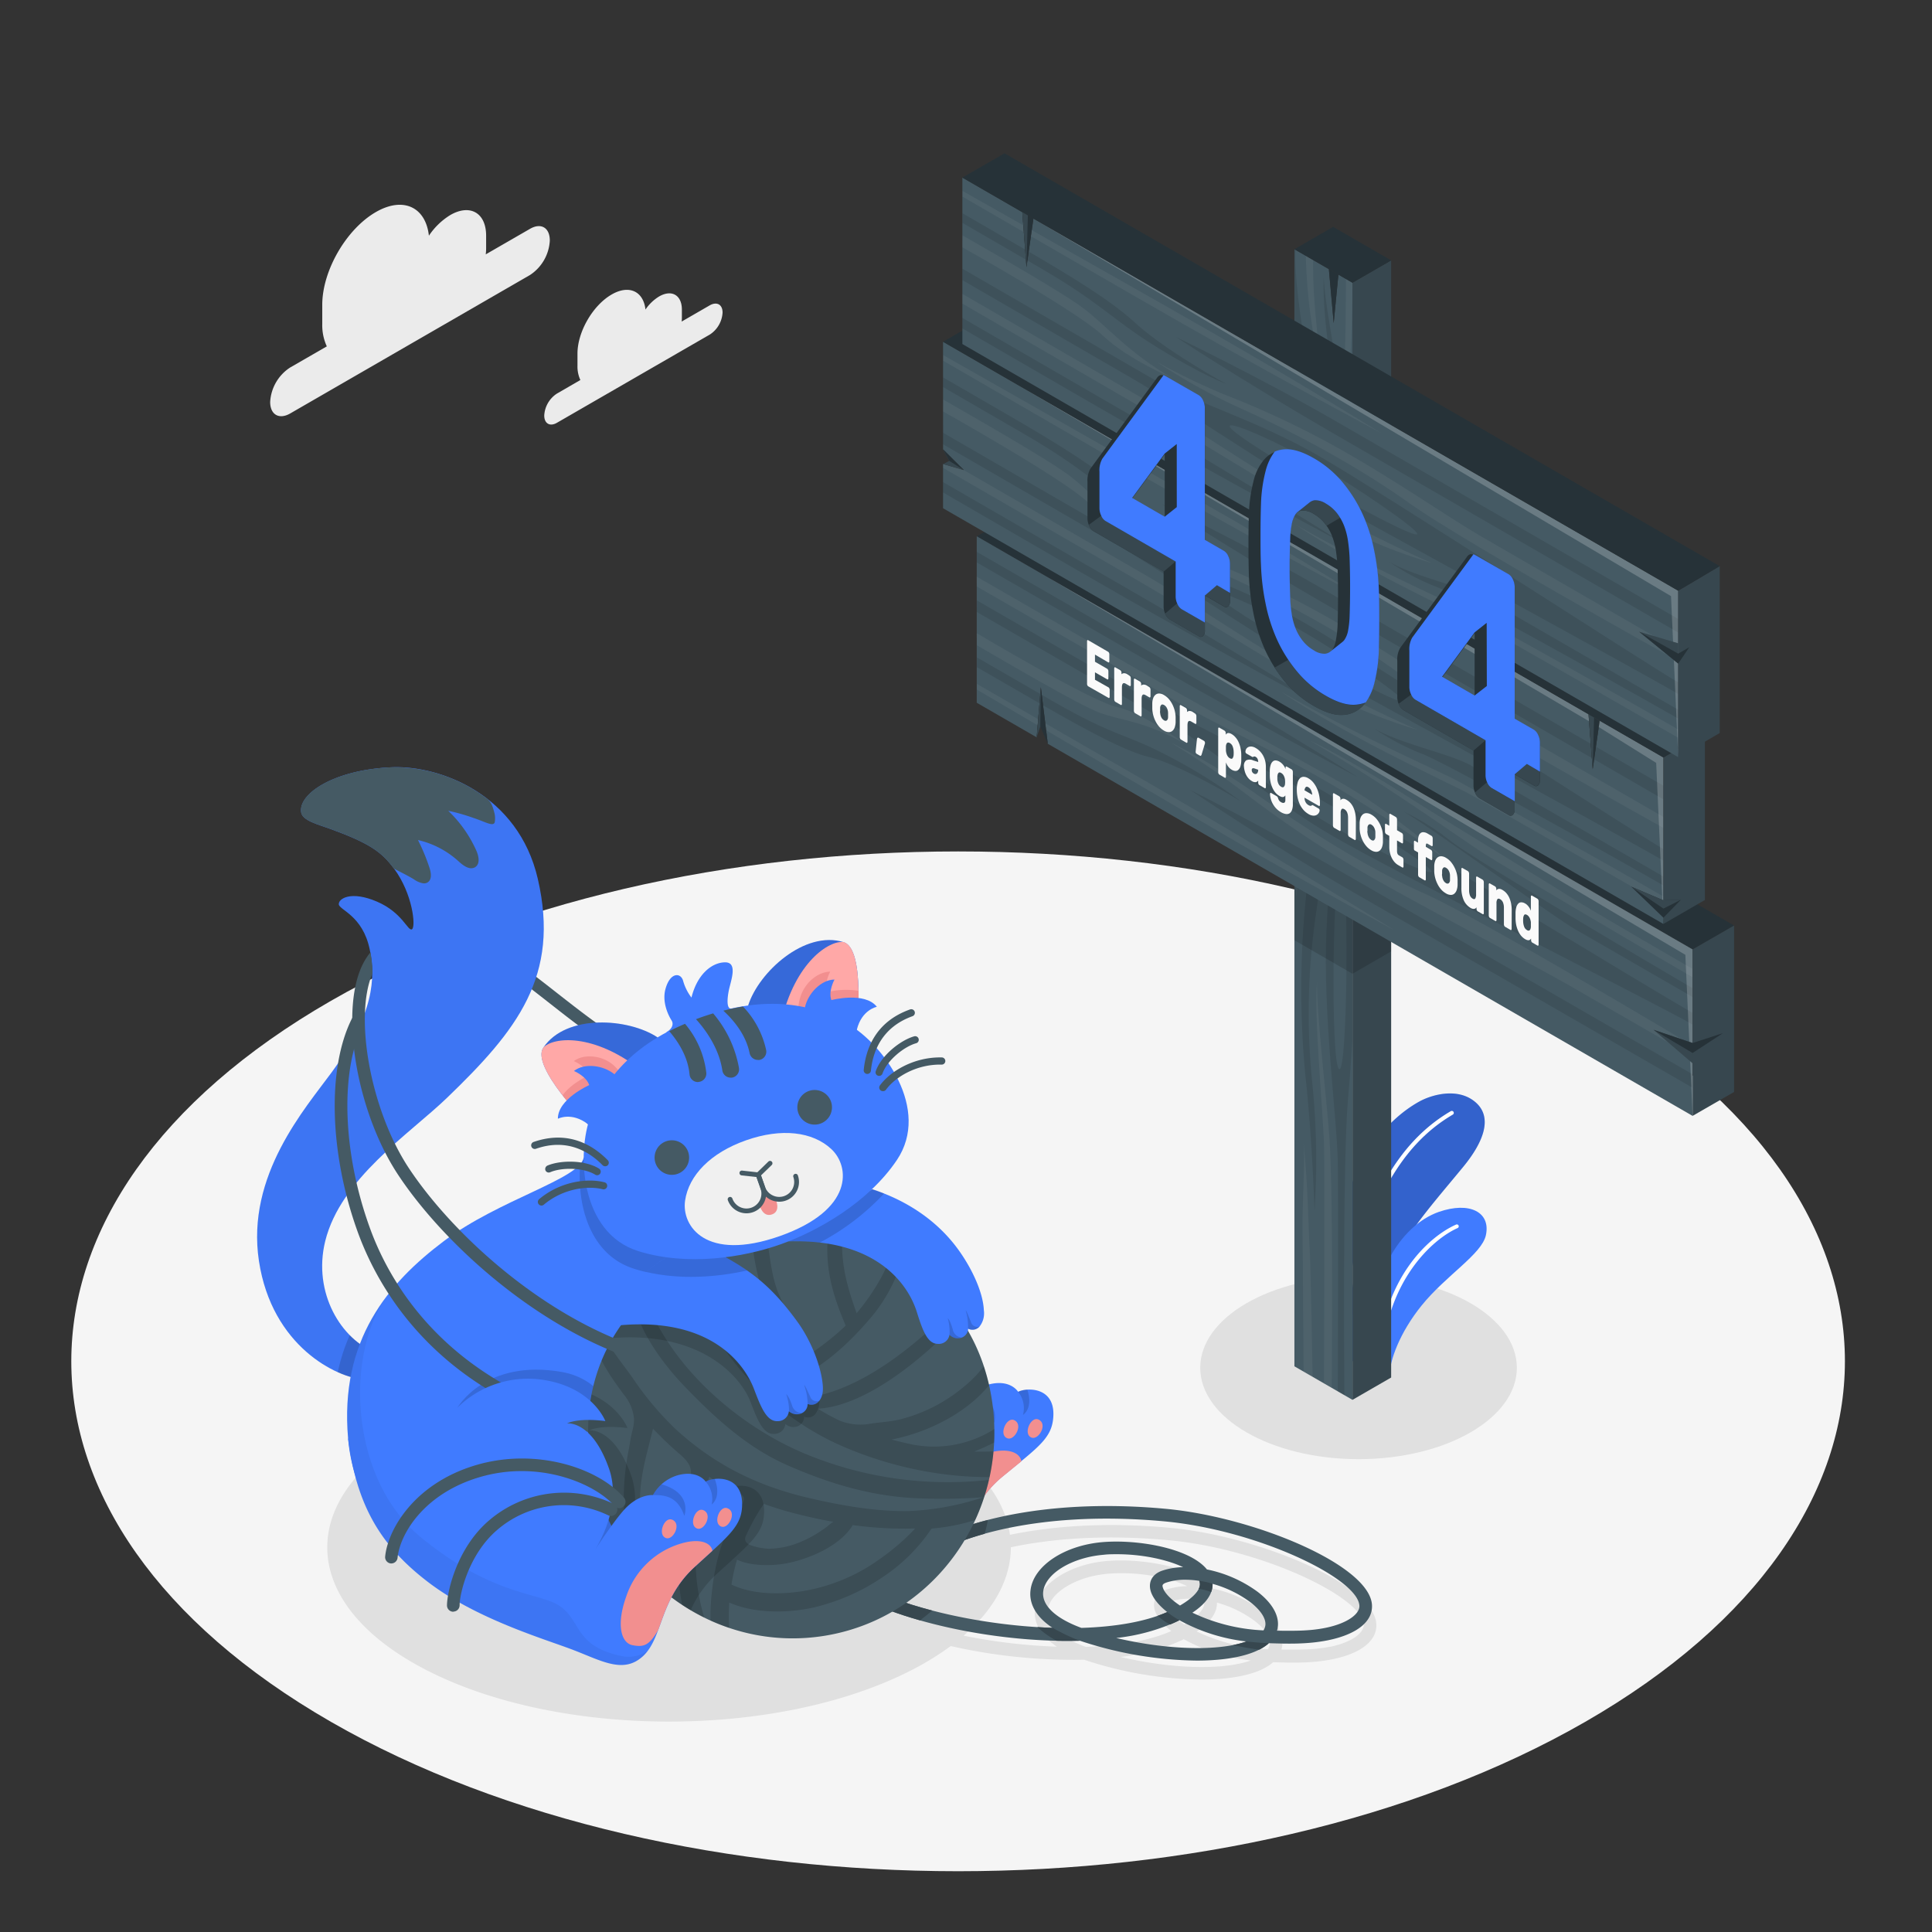 <svg xmlns="http://www.w3.org/2000/svg" xmlns:xlink="http://www.w3.org/1999/xlink" viewBox="0 0 500 500"><rect x="0" y="0" width="500" height="500" fill="#333333" stroke="none"/><defs><clipPath id="freepik--clip-path--inject-53"><path d="M256.53,361.25c5.06,29.3-14,57.06-42.59,62s-55.87-14.8-60.94-44.1c-4.26-24.66,9.1-45.21,30.49-54a61.87,61.87,0,0,1,19.73-4.49C229.07,319.07,251.87,334.32,256.53,361.25Z" style="fill:none"></path></clipPath></defs><g id="freepik--Floor--inject-53"><path id="freepik--floor--inject-53" d="M410.25,259c-89.63-51.53-234.95-51.53-324.58,0s-89.62,135.09,0,186.62,234.94,51.54,324.57,0S499.87,310.5,410.25,259Z" style="fill:#f5f5f5"></path></g><g id="freepik--Shadows--inject-53"><ellipse id="freepik--Shadow--inject-53" cx="351.59" cy="353.98" rx="40.97" ry="23.65" style="fill:#e0e0e0"></ellipse><path id="freepik--shadow--inject-53" d="M302.71,395.39c-16.36-1.51-30.28-.47-41.34,1.82-1.46-10.44-10-20.66-25.68-28.64-34.54-17.61-90.55-17.61-125.09,0s-34.54,46.16,0,63.77,90.55,17.6,125.09,0A74.66,74.66,0,0,0,246.05,426a143.47,143.47,0,0,0,34.5,3.53l1.19.39a98.94,98.94,0,0,0,29.07,4.75c7.63,0,14-1.21,17.6-3.66a10.91,10.91,0,0,0,1.08-.83c4.72.14,9.85.33,15.25-.75,7.83-1.58,11.67-5,11.45-9.12C355.64,410,325.6,397.49,302.71,395.39ZM281,426.21c-6.72-2.47-10.3-5.84-9.9-9.38.53-4.66,7.41-8.86,15.67-9.55,1.14-.09,2.31-.14,3.47-.14,6.37,0,12.9,1.36,17,3.35a18.05,18.05,0,0,0-5.42.91c-2.47.85-3.61,2.83-3,5.17.48,1.76,2,3.69,4.32,5.54C297.41,424.66,289.59,425.94,281,426.21Zm26.88-12.47a22.35,22.35,0,0,1,3.61.3,1.43,1.43,0,0,1,.09.27c.49,1.74-1.34,3.92-5.08,6.11-2.57-1.72-4.11-3.45-4.45-4.71-.11-.39-.23-.84.88-1.22A15.24,15.24,0,0,1,307.86,413.74ZM290,428.81a50.6,50.6,0,0,0,15.84-4.33l.51-.26a46.88,46.88,0,0,0,17.36,5.5C316.47,432.3,303.14,431.92,290,428.81Zm38.11-2a47.33,47.33,0,0,1-18.4-4.59c3.56-2.39,5.31-4.89,5.23-7.46a29.4,29.4,0,0,1,9.7,4.68c2.65,2,4.09,4.18,4,5.91A3,3,0,0,1,328.09,426.85Zm16-.63c-4.44.9-8.62.71-12.48.73a6.47,6.47,0,0,0,.24-1.33c.2-2.88-1.66-6-5.24-8.73a33.53,33.53,0,0,0-13.14-5.81c-4.39-5.46-17.77-7.82-27-7.06-9.92.84-17.94,6.18-18.65,12.44-.27,2.37.36,6.22,5.69,9.74a147.72,147.72,0,0,1-24.14-2.85c8.14-7,12.21-15,12.22-22.88,10.79-2.28,24.52-3.33,40.81-1.83,23.95,2.2,50.14,14.7,50.52,21.84C353,422.61,349.83,425.07,344.09,426.22Z" style="fill:#e0e0e0"></path></g><g id="freepik--Clouds--inject-53"><g id="freepik--clouds--inject-53"><path d="M137.17,59.22l-11.46,6.61a13,13,0,0,0,.1-1.51V61c0-5.91-4.15-8.3-9.27-5.35A17.92,17.92,0,0,0,111,61c-.83-7.43-6.66-10.2-13.74-6.11-7.65,4.42-13.86,15.16-13.86,24v5a13.07,13.07,0,0,0,1.18,5.75l-9.52,5.49a11.37,11.37,0,0,0-5.14,8.9c0,3.28,2.3,4.61,5.14,3l62.09-35.85a11.38,11.38,0,0,0,5.14-8.9C142.31,58.91,140,57.58,137.17,59.22Z" style="fill:#ebebeb"></path><path d="M183.72,79l-7.31,4.22a8,8,0,0,0,.06-1V80.13c0-3.76-2.64-5.29-5.9-3.4a11.39,11.39,0,0,0-3.52,3.38c-.54-4.74-4.25-6.5-8.76-3.89-4.88,2.81-8.84,9.66-8.84,15.3v3.17a8.27,8.27,0,0,0,.75,3.66l-6.07,3.51a7.23,7.23,0,0,0-3.28,5.67c0,2.09,1.47,2.94,3.28,1.89l39.59-22.85A7.25,7.25,0,0,0,187,80.89C187,78.8,185.53,78,183.72,79Z" style="fill:#ebebeb"></path></g></g><g id="freepik--Plant--inject-53"><g id="freepik--Plants--inject-53"><path d="M345.19,350.33a126.12,126.12,0,0,1,2.06-35c2.66-13.82,10.59-25,20.08-30.26,3.29-1.81,10.17-3.75,14.67.31,4.29,3.87,2,10.1-3.25,16.51-10.34,12.62-20.53,23.18-23.32,39.74l-1.16,12.28Z" style="fill:#407BFF"></path><path d="M345.19,350.33a126.12,126.12,0,0,1,2.06-35c2.66-13.82,10.59-25,20.08-30.26,3.29-1.81,10.17-3.75,14.67.31,4.29,3.87,2,10.1-3.25,16.51-10.34,12.62-20.53,23.18-23.32,39.74l-1.16,12.28Z" style="opacity:0.2"></path><path d="M348.39,348.78a.52.52,0,0,1-.52-.52c0-16,3.39-29.85,10.37-42.35,4.6-8.26,10.24-14.26,17.22-18.34a.52.52,0,0,1,.71.19.51.51,0,0,1-.19.7c-6.82,4-12.33,9.85-16.85,18-6.88,12.35-10.23,26-10.23,41.85A.51.51,0,0,1,348.39,348.78Z" style="fill:#fff"></path><path d="M359.61,356.09c0-3.93,2.62-11.21,8.32-18.25,6.3-7.8,15.57-13.26,16.62-18.19,1.27-5.92-4.17-8.8-12.22-6-9.67,3.42-19.21,16.73-18.06,40.23Z" style="fill:#407BFF"></path><path d="M357.29,352.59a.47.47,0,0,0,.31-.43c1.19-20.82,13.23-31.51,19.63-34.34a.5.5,0,0,0,.25-.65.49.49,0,0,0-.65-.25c-7.08,3.13-19,13.93-20.21,35.19a.51.51,0,0,0,.47.52A.45.45,0,0,0,357.29,352.59Z" style="fill:#fff"></path></g></g><g id="freepik--Character--inject-53"><g id="freepik--Cat--inject-53"><g id="freepik--Yarn--inject-53"><path d="M309.71,429.76A98.94,98.94,0,0,1,280.64,425l-1.19-.39c-16.45.47-35.38-2.67-49.2-7.82l1.14-3.06c11.37,4.23,26.75,7.09,41,7.55-5.34-3.52-6-7.37-5.69-9.73.71-6.27,8.72-11.61,18.65-12.45,9.22-.76,22.6,1.6,27,7.07a33.38,33.38,0,0,1,13.14,5.8c3.58,2.75,5.44,5.85,5.24,8.73a6.47,6.47,0,0,1-.24,1.33c3.86,0,8,.17,12.48-.73,5.74-1.15,8.95-3.61,8.84-5.74-.38-7.14-26.57-19.64-50.52-21.84-31.9-2.94-54,3.89-63.31,10.63l-1.92-2.64c9.72-7.07,32.73-14.26,65.53-11.24,22.88,2.1,52.93,14.56,53.48,24.92.22,4.09-3.63,7.54-11.45,9.12-5.41,1.08-10.54.89-15.26.75a9.69,9.69,0,0,1-1.07.83C323.7,428.55,317.33,429.76,309.71,429.76Zm-20.83-5.85c13.16,3.11,26.49,3.48,33.71.9a46.82,46.82,0,0,1-17.36-5.5l-.51.26A50.87,50.87,0,0,1,288.88,423.91Zm19.71-6.55a47.42,47.42,0,0,0,18.4,4.58,3.15,3.15,0,0,0,.5-1.46c.12-1.72-1.33-3.88-4-5.91a29.6,29.6,0,0,0-9.7-4.68C313.9,412.46,312.15,415,308.59,417.36Zm-19.47-15.13c-1.17,0-2.33,0-3.47.14-8.26.69-15.15,4.89-15.67,9.55-.4,3.54,3.18,6.91,9.89,9.38,8.61-.27,16.43-1.55,22.21-4.1-2.34-1.85-3.83-3.78-4.31-5.54-.63-2.34.51-4.32,3-5.17a18,18,0,0,1,5.42-.91C302,403.59,295.49,402.23,289.12,402.23Zm17.64,6.6a15.16,15.16,0,0,0-4.95.75c-1.11.38-1,.83-.88,1.22.34,1.26,1.87,3,4.45,4.71,3.74-2.19,5.57-4.37,5.08-6.11a1.43,1.43,0,0,0-.09-.27A23.65,23.65,0,0,0,306.76,408.83Z" style="fill:#455a64"></path><path d="M319.12,425.73a68.34,68.34,0,0,0,6.78,1.2,12.76,12.76,0,0,0,1.41-.83,9.69,9.69,0,0,0,1.07-.83s-3.2-.16-5.79-.46A24.55,24.55,0,0,1,319.12,425.73Z" style="fill:#37474f"></path><path d="M302.82,420.43c.65-.27,1.29-.56,1.9-.86l.51-.26a20.91,20.91,0,0,1-3.15-2.11c-.77.34-1.59.65-2.43.95A13.06,13.06,0,0,0,302.82,420.43Z" style="fill:#37474f"></path><path d="M310.46,409.4a2.49,2.49,0,0,1-.24,1.8,13.53,13.53,0,0,1,3.22.82,5.45,5.45,0,0,0,.38-2.13,16.47,16.47,0,0,0-3.45-.76A1.43,1.43,0,0,1,310.46,409.4Z" style="fill:#37474f"></path><path d="M268.46,421.09a24.29,24.29,0,0,0,5,3.54q3,.06,6,0a49.41,49.41,0,0,1-7-3.33C271.11,421.24,269.79,421.18,268.46,421.09Z" style="fill:#37474f"></path><path d="M236.08,401.72l1.92,2.64c3.66-2.66,9.33-5.33,16.81-7.41a25.44,25.44,0,0,0,.84-3.57C246.87,395.64,240.25,398.69,236.08,401.72Z" style="fill:#37474f"></path><path d="M241.25,416.81c-3.5-.92-6.83-1.94-9.86-3.07l-1.14,3.06c2.46.92,5.09,1.76,7.83,2.54C239.17,418.55,240.23,417.7,241.25,416.81Z" style="fill:#37474f"></path></g><g id="freepik--cat--inject-53"><path d="M178,278.37h-.07c-12.42-.47-24.18-9.7-35.55-18.62-9.72-7.63-18.91-14.84-26.76-14.84a1.63,1.63,0,0,1,0-3.26c9,0,18.6,7.54,28.78,15.53,11,8.6,22.29,17.49,33.66,17.92a1.64,1.64,0,0,1-.06,3.27Z" style="fill:#455a64"></path><g id="freepik--Tail--inject-53"><path d="M97.27,350.05c-8.84-3.28-16.4-15.37-13.11-28.83,4-16.22,21.77-27.71,31.54-37.12,18.16-17.49,29.28-31.47,23.49-56.63-5.07-22-25.46-29.36-37.58-28.91-15,.57-24.48,6.83-23.65,11.7.37,2.16,4.46,3.12,7.69,4.31,10,3.66,13.12,5.9,16.32,10.21,4.87,6.56,5.69,15.13,4.64,15.72s-2.44-4.34-9.09-7.18-9.9-.79-9.84.69,6.18,2.88,8,11.68c1.54,7.32,1.17,16.75-9.84,31.82-6.78,9.28-22.19,26.65-18.83,48.82S87.25,356.6,94.2,357Z" style="fill:#407BFF"></path><path d="M97.27,350.05c-8.84-3.28-16.4-15.37-13.11-28.83,4-16.22,21.77-27.71,31.54-37.12,18.16-17.49,29.28-31.47,23.49-56.63-5.07-22-25.46-29.36-37.58-28.91-15,.57-24.48,6.83-23.65,11.7.37,2.16,4.46,3.12,7.69,4.31,10,3.66,13.12,5.9,16.32,10.21,4.87,6.56,5.69,15.13,4.64,15.72s-2.44-4.34-9.09-7.18-9.9-.79-9.84.69,6.18,2.88,8,11.68c1.54,7.32,1.17,16.75-9.84,31.82-6.78,9.28-22.19,26.65-18.83,48.82S87.25,356.6,94.2,357Z" style="opacity:0.05"></path><path d="M94.2,357l3.07-6.94a18.79,18.79,0,0,1-6.76-4.51,47.87,47.87,0,0,0-3.09,9.57A20.16,20.16,0,0,0,94.2,357Z" style="opacity:0.15"></path><path d="M123,224.4c1.35-.89.87-3,.2-4.42A32.51,32.51,0,0,0,116,209.83a49.49,49.49,0,0,1,6.5,1.84c3.08,1,5.07,2.31,5.53,1.17a5.79,5.79,0,0,0-.12-2.61c-.54-2.12-1.06-2.89-1.79-3.46a39.49,39.49,0,0,0-24.55-8.21c-15,.57-24.48,6.83-23.65,11.7.37,2.16,4.46,3.12,7.69,4.31,10,3.66,13.12,5.9,16.32,10.21,0,.06,3.62,1.79,5.25,2.83a5.66,5.66,0,0,0,2.39,1,1.75,1.75,0,0,0,1.13-.27c1.12-.74.88-2.42.47-3.69a51,51,0,0,0-3-7.25,23.3,23.3,0,0,1,10.44,5.45C119.86,224,121.57,225.3,123,224.4Z" style="fill:#455a64"></path></g><g id="freepik--Paw--inject-53"><path d="M171.67,344.22c1.27,17.38,7,28.2,18.82,38.24s28.69,16,36.14,19.28,13,7.2,18.36,2.64,4.92-14.43,14.47-22.27,12.9-10,13.15-15.72c.32-7.51-6.91-7.32-9.12-6.19,0,0-1.87-3.2-7.2-2a10.8,10.8,0,0,0-6.61,4.78s-3.32-.2-6.83,3.08c-3.11,2.9-9.16,10.69-9.16,10.69s6.46-10.15,3.64-21c-2.55-9.82-8.83-12.5-8.83-12.5s2.7-1.38,9.92-.09c0,0-3-8.38-16.18-11.63s-21.89,6.18-21.89,6.18Z" style="fill:#407BFF"></path><path d="M252,360.29h0a11,11,0,0,0-2.36,2.67c2,0,6.19.21,7.66,5.31C257.34,368.27,259,362.52,252,360.29Z" style="opacity:0.15"></path><path d="M264.74,366.18s2.71-1.53,1.14-6.55a6.59,6.59,0,0,0-2.39.57A6.72,6.72,0,0,1,264.74,366.18Z" style="opacity:0.15"></path><path d="M256.26,375.87a21.26,21.26,0,0,0-14.88,13c-3,7.13-1.93,11.9,1,12.63s4.3.32,6.83-3.53c2.1-4.79,4.08-10.73,10.29-15.83l4.84-3.95C264,376.09,261.26,374.64,256.26,375.87Z" style="fill:#f28f8f"></path><path d="M254.74,369.07c-2-.79-4,3.84-1.74,4.72C254.87,374.52,257.35,370.13,254.74,369.07Z" style="fill:#ffa8a7"></path><path d="M262.4,367.5c-1.95-.79-4,3.84-1.74,4.72C262.53,373,265,368.56,262.4,367.5Z" style="fill:#f28f8f"></path><path d="M268.69,367.34c-1.95-.8-4,3.83-1.74,4.71C268.83,372.78,271.31,368.4,268.69,367.34Z" style="fill:#f28f8f"></path></g><g id="freepik--Body--inject-53"><path d="M151.07,299.58c-1,5.55-21.89,10.83-36.23,21.64s-27,25.55-24.75,51.1c2.47,28,27.71,38.33,41,38.33s58.67-3.52,81.9-36.57S204.93,297.51,151.07,299.58Z" style="fill:#407BFF"></path><path d="M118.39,364.31s7.23-12.75,27.08-9.23,18.07,34.27,18.07,34.27.22,17.19-12.47,15.39S118.39,364.31,118.39,364.31Z" style="opacity:0.15"></path><path d="M151.07,299.58a3.78,3.78,0,0,1-.92,1.72c-.85,10.24,2.31,23.44,14,27.07,12.71,4,27.06,1.68,36.69-1.71a70.17,70.17,0,0,0,9.23-4.06C198.25,308.41,177.35,298.57,151.07,299.58Z" style="opacity:0.15"></path></g><path d="M159.08,372.19l-.35,0c-44-9.45-60.2-37.22-66-52.94-7.5-20.44-8.15-42.83-1.62-55.71A1.63,1.63,0,1,1,94.06,265c-6.14,12.12-5.43,33.46,1.78,53.11,5.53,15.08,21.15,41.74,63.58,50.86a1.63,1.63,0,0,1-.34,3.23Z" style="fill:#455a64"></path><g id="freepik--yarn--inject-53"><path d="M256.53,361.25c5.06,29.3-14,57.06-42.59,62s-55.87-14.8-60.94-44.1c-4.26-24.66,9.1-45.21,30.49-54a61.87,61.87,0,0,1,19.73-4.49C229.07,319.07,251.87,334.32,256.53,361.25Z" style="fill:#455a64"></path><g style="clip-path:url(#freepik--clip-path--inject-53)"><path d="M290.38,369.62a113.15,113.15,0,0,1-38.3,6.05,68.11,68.11,0,0,0,7.64-3.62c5.61-3,12.62-6.36,14.15-13,.3-1.24-1.22-1-1.81-.51-4.38,3.61-9.65,8.2-15.37,11.7a29.17,29.17,0,0,1-21.42,3.42c-1.51-.33-3-.7-4.54-1.11a49.29,49.29,0,0,0,14.79-5.48c10.65-6.07,16.12-14.59,18-26.46.22-1.34-1.15-1.78-2-.91-1.64,1.63-1.94,3.36-2.69,5.58-2.41,7-5.76,11.06-11.73,15.44a41.36,41.36,0,0,1-14,6.58c-2.56.64-5.21.75-7.8,1.15a14.53,14.53,0,0,1-7.92-.76,49.77,49.77,0,0,1-5.69-3.12c11.21-.66,23.73-10.57,30.93-17.28,7.62-7.11,13.13-16,11.9-26.56-.21-1.89-2.39-.75-2.65.53-1,4.93-1.45,8.17-3.75,12.87a36.61,36.61,0,0,1-9.54,11.79c-8.28,7.17-19.68,14.89-30.93,15.92-1.57-1.16-3.13-2.37-4.61-3.66,8.43-3.15,15.63-9.44,21.52-16.24a41.57,41.57,0,0,0,8.1-13.52c1.13-3.18,3.65-8.43,2.32-11.76-.63-1.56-2.56-.08-2.67,1-.79,8.11-5.44,16-10.61,22.21-2.46-6.84-4.17-12.85-3.7-20.41a87,87,0,0,1,1.49-10.64c.22-1.13.59-2.24,0-3.29-.81-1.51-2.71.84-2.43,1.94-.07-.28-1,1.17-1.09,1.27-.85,1.48-.77,3.7-1,5.36a58,58,0,0,0-.85,8.42c-.18,7.44,1.88,13.84,4.75,20.55a66.76,66.76,0,0,1-8.74,7c-1.89-1.4-3.21-5-4.27-6.93a65.3,65.3,0,0,1-4.52-8.71c-2.77-7.21-2.11-15.73-5.13-22.57-.35-.8-1.82.12-1.85.75-.26,9.38,1.29,19.06,5.4,27.6,1.6,3.34,3.92,9.14,6.92,12.37a11.32,11.32,0,0,1-2.46,1.4,9.3,9.3,0,0,1-2.92.83c-2.38.16-3.71-2-5.13-3.57a68.37,68.37,0,0,1-4.65-5.81,57.7,57.7,0,0,1-8.17-16.06c-1.46-4.79-1.12-10.31-3.42-14.83-1.11-2.18-3.79.07-3.18,1.95,1.61,5,.74,10.47,2.29,15.58A65.72,65.72,0,0,0,188.82,351a73.61,73.61,0,0,0,25.79,21.7c14,6.86,31.93,10.83,48.62,9.2a96.32,96.32,0,0,1-54-5.31c-19.5-7.87-39-25.51-44.08-46.56-.21-.8-1.64-.36-1.7.34-1,10.41,7,21.43,13.83,28.54,7.82,8.1,16.12,15.75,26.61,20.34,11.41,5,22.85,8.33,35.4,8.56a149.08,149.08,0,0,0,15.17-.32,69.64,69.64,0,0,1-19.42,3.58c-8.57.11-17.08-1.41-25.4-3.32-13.52-3.11-24.82-8.66-35.05-18.14a80.47,80.47,0,0,1-10.92-13.08c-3.1-4.43-7.66-9.52-8.82-14.87-.26-1.21-2.27.12-2.19,1,.32,4.41,2.41,8.6,4.68,12.32,1.27,2.1,2.73,4.05,4.16,6a11.45,11.45,0,0,1,2.58,6.16c.08,1.92-.62,3.52-.9,5.36s-.61,3.37-.9,5.06a65.86,65.86,0,0,0-.85,10.59c-.1,11.42,5.35,21.31,11.51,30.53.64,1,2.29-.57,2-1.45-3.38-10.63-9.88-19.05-9.27-30.75.31-5.82,2-11.19,3.33-16.74.11.12.23.26.34.36,1.94,2,4,4,6.1,5.81,1.7,1.46,3.62,3.11,3.37,5.58a29.48,29.48,0,0,1-1.41,4.87,38.5,38.5,0,0,0-1,5.54c-.4,3.21-.53,6.45-.77,9.67-.75,10.48,2,23.91,9.58,31.74a1.08,1.08,0,0,0,1.37,0,22.53,22.53,0,0,0,4.34,6.51.92.92,0,0,0,1.5-1,56.65,56.65,0,0,1-3.69-24.09c7.25,3.26,17.55,2.73,24.47.58a53,53,0,0,0,15-7,45.55,45.55,0,0,0,12.89-12.72c8.84-.73,16.2-3.47,23.94-8.09a2.38,2.38,0,0,0,.91-2.12,38.51,38.51,0,0,0,5.6-2.14,2.46,2.46,0,0,0,.85-2.94,53.78,53.78,0,0,0,18.45-8.06C291.88,371.6,292.26,369,290.38,369.62ZM193,397.53c.41-.91.85-1.83,1.32-2.72a49.41,49.41,0,0,1,3.14-5.29,2.06,2.06,0,0,0,.17-.33q2.81,1,5.74,1.86c4,1.1,8.15,2.06,12.38,2.81-.35,0-1.58,1.15-1.87,1.36-.66.47-1.34.94-2,1.37a28.78,28.78,0,0,1-4.17,2.23,22,22,0,0,1-8.77,2,16.85,16.85,0,0,1-4.4-.82C193.37,399.66,192.45,398.82,193,397.53ZM184.24,412a54.61,54.61,0,0,0,0,12.65c-2.72-7.39-4.6-14.86-4.1-22.95a88.83,88.83,0,0,1,3.44-19.58c0,.32,4.08,2.45,4.5,2.69,1.1.61,3.95,1.43,4.39,2.73a1.27,1.27,0,0,1,0,.77,5.41,5.41,0,0,1-.83,1.62C187.16,396.62,185.09,404,184.24,412Zm43.51-8.57a46.77,46.77,0,0,1-13.07,6.66c-7.23,2.43-17.94,3.54-25.38,0a50,50,0,0,1,1.44-6.45c3.67,1.76,9.23,1.58,12.54,1,6-1.11,14.09-4.48,17.42-9.95a98.29,98.29,0,0,0,16.16.88A58.25,58.25,0,0,1,227.75,403.43Z" style="opacity:0.15"></path></g></g><g style="opacity:0.15"><path d="M163.33,381.82c-4.43-12.52-10.84-11.63-10.84-11.63s2.63-1.52,9.9-.61c0,0-2-5.46-9.3-8.71a50.7,50.7,0,0,0-.09,18.28,54.84,54.84,0,0,0,8.29,20.93C163.27,396,165.81,388.83,163.33,381.82Z"></path><path d="M178.74,416.72a27.88,27.88,0,0,1,6.72-9.35c9.12-8.33,12.35-10.7,12.29-16.39-.07-7.52-7.28-7-9.43-5.71,0,0-2-3.1-7.29-1.63a10.79,10.79,0,0,0-6.35,5.12s-3.57-.37-7.28,3.61a77,77,0,0,0-6,7.94A53.83,53.83,0,0,0,178.74,416.72Z"></path></g><g id="freepik--paw--inject-53"><path d="M254.62,339.1c-.18-4.44-2.87-10.41-6.35-15.33-5.8-8.2-14.15-13.28-22.57-16L204,321.27c23.14-.78,31.11,11.4,33.25,18.2,1.48,4.7,2.73,8.32,5.47,8.32a2.78,2.78,0,0,0,3-2.34c1.89,1.8,4.72.73,4.84-1.58a2.44,2.44,0,0,0,2.91-.52A5.54,5.54,0,0,0,254.62,339.1Z" style="fill:#407BFF"></path><path d="M225.7,307.73,204,321.27a54.81,54.81,0,0,1,8.18.3,62.43,62.43,0,0,0,16.63-12.7Q227.28,308.24,225.7,307.73Z" style="opacity:0.15"></path><path d="M253.48,343.35a.1.1,0,0,0,0-.05,1.7,1.7,0,0,1-2.21-1.2c-.74-1.77-1-2.6-1.36-3a14.75,14.75,0,0,1,.62,4.77A2.44,2.44,0,0,0,253.48,343.35Z" style="opacity:0.15"></path><path d="M248.91,346.16a2.63,2.63,0,0,1-2.35-2.17c-.56-1.86-.89-2.44-1.29-2.84a12.78,12.78,0,0,1,.46,4.3A3,3,0,0,0,248.91,346.16Z" style="opacity:0.15"></path></g><g id="freepik--paw--inject-53"><path d="M90.09,372.32c2.18,17.29,8.44,27.79,20.81,37.2S140.4,424,148,426.87s13.35,6.5,18.48,1.67,4.15-14.67,13.28-23,12.35-10.7,12.3-16.39c-.08-7.52-7.28-6.95-9.44-5.71,0,0-2-3.1-7.29-1.63a10.83,10.83,0,0,0-6.35,5.12s-3.57-.37-7.28,3.61c-2.9,3.11-8,11-8,11s7.62-11,3.89-21.53c-4.43-12.52-10.84-11.63-10.84-11.63s2.63-1.52,9.91-.61c0,0-3.37-9-16.77-10.76a26,26,0,0,0-21.54,7.32Z" style="fill:#407BFF"></path><path d="M171.2,384.14h0a10.59,10.59,0,0,0-2.22,2.79c2.87-.05,6.35.2,8.13,5.37C177.11,392.3,179.35,386.47,171.2,384.14Z" style="opacity:0.15"></path><path d="M184.18,389.35s2.63-1.67.8-6.6a6.63,6.63,0,0,0-2.36.69A6.69,6.69,0,0,1,184.18,389.35Z" style="opacity:0.15"></path><path d="M176.23,399.47a21.28,21.28,0,0,0-14.17,13.73c-2.62,7.29-1.31,12,1.62,12.57s4.31.1,6.64-3.88c1.84-4.9,3.51-10.94,9.44-16.35,1.75-1.6,3.29-3,4.62-4.21C184,399.28,181.16,398,176.23,399.47Z" style="fill:#f28f8f"></path><path d="M173.86,393.26c-2-.69-3.79,4-1.49,4.8C174.28,398.69,176.53,394.18,173.86,393.26Z" style="fill:#f28f8f"></path><path d="M181.92,390.79c-2-.69-3.79,4-1.49,4.81C182.34,396.23,184.59,391.71,181.92,390.79Z" style="fill:#f28f8f"></path><path d="M188.2,390.3c-2-.69-3.8,4-1.49,4.8C188.62,395.73,190.86,391.22,188.2,390.3Z" style="fill:#f28f8f"></path><path d="M160.65,428.54c-11.87-2.56-10.28-9-15.59-12.78s-17.14-2.37-36.11-17.89S89.1,348.67,101.22,334c-7.65,9.41-12.61,21.54-11.13,38.33a45.2,45.2,0,0,0,1.41,7.91c3,12.76,9,21.41,19.4,29.29,12.38,9.4,29.5,14.51,37.1,17.35s13.35,6.5,18.48,1.67a9.69,9.69,0,0,0,1.12-1.28A8.88,8.88,0,0,1,160.65,428.54Z" style="opacity:0.05"></path></g><path d="M205.4,345.41c-6.19-8.51-11.06-12.49-18.57-16.69v-4.87c-1.13.39-2.25.81-3.34,1.26a51.08,51.08,0,0,0-24.91,21.16c22.86-1.72,33.15,9.94,35.7,16.65,1.79,4.71,3.28,8.33,6.08,8.17a2.85,2.85,0,0,0,2.89-2.57c2,1.72,4.87.47,4.85-1.89a2.5,2.5,0,0,0,2.94-.71,5.67,5.67,0,0,0,.91-4.41C211.5,357,209,350.39,205.4,345.41Z" style="opacity:0.15"></path><g id="freepik--paw--inject-53"><path d="M212.9,358.16c-.44-4.52-2.92-11.13-6.54-16.1-6.2-8.51-11.06-12.49-18.58-16.69v-5.92S160.69,325,160.19,343c23.59-2.17,32.45,9.8,35,16.62,1.79,4.71,3.28,8.33,6.08,8.17a2.85,2.85,0,0,0,2.89-2.57c2,1.72,4.87.47,4.85-1.89a2.5,2.5,0,0,0,2.94-.71C213,361.35,213.06,359.76,212.9,358.16Z" style="fill:#407BFF"></path><path d="M212,362.57l0-.05a1.74,1.74,0,0,1-2.33-1.1c-.86-1.76-1.14-2.6-1.57-3a14.86,14.86,0,0,1,.92,4.84A2.5,2.5,0,0,0,212,362.57Z" style="opacity:0.15"></path><path d="M207.49,365.71a2.7,2.7,0,0,1-2.53-2.08c-.68-1.87-1.06-2.44-1.49-2.82a13.15,13.15,0,0,1,.73,4.36A3.08,3.08,0,0,0,207.49,365.71Z" style="opacity:0.15"></path><path d="M167.22,329.19c8.86,2.05,18.23,1.38,26.11-.39-1.71-1.19-3.53-2.3-5.55-3.43v-5.92S175.4,322,167.22,329.19Z" style="opacity:0.15"></path></g><path d="M193.62,260.23c2.73-8.65,14.67-19.56,24.73-16.39,5.66,1.78,3.39,22.67,3.39,22.67S203.35,267.92,193.62,260.23Z" style="fill:#407BFF"></path><path d="M193.62,260.23c2.73-8.65,14.67-19.56,24.73-16.39,5.66,1.78,3.39,22.67,3.39,22.67S203.35,267.92,193.62,260.23Z" style="opacity:0.15"></path><path d="M202.17,264.47c9.26,2.83,19.57,2,19.57,2s2.27-20.89-3.39-22.67C214.68,243.3,205.78,248.89,202.17,264.47Z" style="fill:#ffa8a7"></path><path d="M214.06,256.78c-.86-2.32.8-5.31.8-5.31-3.39,0-7.81,3.48-8.22,9.09,0,0,6.91,8.32,14,3.91a9.26,9.26,0,0,1,1.48-3.31c.06-1.44.1-3.06.07-4.73A20.23,20.23,0,0,0,214.06,256.78Z" style="fill:#f28f8f"></path><path d="M170.17,268.47c-7.53-5-23.67-6.11-29.55,2.65-3.31,4.93,11.54,19.84,11.54,19.84S167.37,280.55,170.17,268.47Z" style="fill:#407BFF"></path><path d="M170.17,268.47c-7.53-5-23.67-6.11-29.55,2.65-3.31,4.93,11.54,19.84,11.54,19.84S167.37,280.55,170.17,268.47Z" style="opacity:0.15"></path><path d="M166.14,277.12c-5.47,8-14,13.84-14,13.84s-14.85-14.91-11.54-19.84C143.15,268.4,153.59,267.21,166.14,277.12Z" style="fill:#ffa8a7"></path><path d="M148.52,274.62s3.17,1.3,3.95,3.65c0,0-4.6,2-6.87,5.2.85,1.1,1.72,2.14,2.53,3.09a8.94,8.94,0,0,1,4,1.84c8.29-1,8-11.22,8-11.22C157.21,273,151.17,272.5,148.52,274.62Z" style="fill:#f28f8f"></path><path d="M201.89,322.07c-9.63,3.39-24,5.67-36.69,1.72-15.15-4.72-16-25.52-12.3-35.1s11.25-19.34,28.58-25.45,29.35-3.24,38.22,1.92,21.26,21.89,12.41,35.06C224.68,311.26,211.52,318.68,201.89,322.07Z" style="fill:#407BFF"></path><path d="M201.81,319.9c19.19-6.77,18.19-18,13.34-22.52s-12.89-5.5-22.07-2.27-14.82,9.06-15.78,15.6S182.61,326.66,201.81,319.9Z" style="fill:#f0f0f0"></path><path d="M196.56,311.86s.78,3.25,3.2,2.44,1-3.88,1-3.88l-3-2.18Z" style="fill:#f28f8f"></path><path d="M196.44,304.69l-4.51-.5a.62.62,0,0,1,.14-1.24l3.93.44,2.85-2.77a.62.62,0,0,1,.88,0,.63.63,0,0,1,0,.88Z" style="fill:#455a64"></path><path d="M193.18,314a5.12,5.12,0,0,1-4.82-3.41.62.62,0,0,1,1.18-.41,3.86,3.86,0,0,0,7.29-2.57l-1.19-3.38a.62.62,0,1,1,1.17-.41l1.19,3.38a5.1,5.1,0,0,1-3.12,6.51A5,5,0,0,1,193.18,314Z" style="fill:#455a64"></path><path d="M201.64,311a5.16,5.16,0,0,1-2.2-.5,5.06,5.06,0,0,1-2.61-2.91l-1.19-3.38a.62.62,0,1,1,1.17-.41l1.19,3.38a3.84,3.84,0,0,0,2,2.2,3.87,3.87,0,0,0,5.32-4.77.62.62,0,0,1,.38-.79.61.61,0,0,1,.79.38,5.11,5.11,0,0,1-3.12,6.51A5,5,0,0,1,201.64,311Z" style="fill:#455a64"></path><path d="M215.06,285.08a4.48,4.48,0,1,1-5.71-2.74A4.48,4.48,0,0,1,215.06,285.08Z" style="fill:#455a64"></path><path d="M169.66,301.07a4.47,4.47,0,1,0,2.73-5.71A4.48,4.48,0,0,0,169.66,301.07Z" style="fill:#455a64"></path><path d="M156.61,301.83a.93.93,0,0,1-.66-.27c-3.42-3.49-9.19-7.07-17.24-4.26a.93.93,0,0,1-.62-1.76c9-3.12,15.39.84,19.19,4.71a.93.93,0,0,1,0,1.32A.9.9,0,0,1,156.61,301.83Z" style="fill:#455a64"></path><path d="M154.54,304.15a.87.87,0,0,1-.49-.14c-3.09-1.9-8.71-1.91-11.66-.64a.93.93,0,0,1-1.23-.48,1,1,0,0,1,.49-1.23c3.38-1.45,9.71-1.5,13.38.77a.93.93,0,0,1,.3,1.28A.91.91,0,0,1,154.54,304.15Z" style="fill:#455a64"></path><path d="M140.12,312a.94.94,0,0,1-.6-1.65c5.53-4.66,12.69-5.52,17-4.35a.93.93,0,0,1-.49,1.79c-3.86-1-10.29-.24-15.31,4A.91.91,0,0,1,140.12,312Z" style="fill:#455a64"></path><path d="M224.46,277.93h-.09a.93.93,0,0,1-.84-1c.53-5.4,3-12.5,12-15.69a.93.93,0,0,1,.63,1.75c-8,2.87-10.29,9.26-10.77,14.12A.92.92,0,0,1,224.46,277.93Z" style="fill:#455a64"></path><path d="M227.52,278.44a1.18,1.18,0,0,1-.31-.05.92.92,0,0,1-.56-1.19c1.43-4.06,6.39-8,9.94-9a.93.93,0,0,1,1.15.65.92.92,0,0,1-.65,1.14c-3.1.87-7.48,4.39-8.69,7.81A.93.93,0,0,1,227.52,278.44Z" style="fill:#455a64"></path><path d="M228.47,282.39a.9.9,0,0,1-.54-.18.93.93,0,0,1-.21-1.3c2.63-3.61,8.73-7.4,16-7.25a.93.93,0,0,1,0,1.86h0c-6.58-.15-12.07,3.26-14.42,6.49A.93.93,0,0,1,228.47,282.39Z" style="fill:#455a64"></path><path d="M208.32,260.69c.8-3.66,4.26-7.18,7.65-7.18,0,0-1.67,3-.81,5.31,0,0,8.65-2.27,11.77,1.74,0,0-3.92.72-5.19,5.95C214.65,270.92,208.32,260.69,208.32,260.69Z" style="fill:#407BFF"></path><path d="M159,278c-2.91-2.36-7.81-2.95-10.46-.83,0,0,3.17,1.3,3.95,3.65,0,0-8.17,3.62-8.11,8.71,0,0,3.54-1.87,7.8,1.42C160.45,290,159,278,159,278Z" style="fill:#407BFF"></path><path d="M189.34,261c-1.18.27-1.27-1.92-.73-4.64.49-2.46,2.47-7.37-1-7.31s-7.2,3.18-8.66,9.12a12.91,12.91,0,0,1-2.14-4.25c-.55-2.24-3.35-2.44-4.58,2-.94,3.39.69,6.78,1.59,8.2.5.79.29,2.1-1.38,3,0,0,7.21,2.47,12.07,0S189.34,261,189.34,261Z" style="fill:#407BFF"></path><path d="M180.79,280a2.17,2.17,0,0,0,2-2.37,23.85,23.85,0,0,0-5.51-12.67c-1.43.61-2.8,1.25-4.08,1.91,3.12,3.66,4.9,7.4,5.25,11.17a2.18,2.18,0,0,0,2.17,2Z" style="fill:#455a64"></path><path d="M194,272.55a2.19,2.19,0,0,0,2.14,1.76,2,2,0,0,0,.42,0,2.18,2.18,0,0,0,1.72-2.56,23.47,23.47,0,0,0-6-11.26c-1.64.27-3.32.62-5.08,1.07C190.91,265,193.2,268.67,194,272.55Z" style="fill:#455a64"></path><path d="M180.12,263.76c2.29,2.53,5.95,7.38,6.82,13.27a2.17,2.17,0,0,0,2.15,1.86l.33,0a2.18,2.18,0,0,0,1.83-2.48,29.84,29.84,0,0,0-6.69-14.15c-1,.3-2,.63-3.08,1Z" style="fill:#455a64"></path></g><path d="M101.31,404.62h-.16a1.63,1.63,0,0,1-1.47-1.78c.66-6.88,7.42-18.85,23.37-23.63,15.46-4.64,31.65.59,38.37,8.32a1.64,1.64,0,1,1-2.47,2.15c-4.95-5.7-19.49-12-35-7.34-14.4,4.32-20.48,14.81-21.06,20.81A1.64,1.64,0,0,1,101.31,404.62Z" style="fill:#455a64"></path><path d="M117.32,417.12a1.64,1.64,0,0,1-1.64-1.62c0-3.35,2.47-14.77,10.8-21.94a29.81,29.81,0,0,1,32.5-4.27,1.64,1.64,0,0,1-1.58,2.87A26.38,26.38,0,0,0,128.61,396c-7.36,6.33-9.68,16.6-9.66,19.43a1.64,1.64,0,0,1-1.62,1.65Z" style="fill:#455a64"></path><path d="M96.38,251.94c-4.83,11.38-.41,35.57,9.5,50.48,10.7,16.1,32.4,36.37,56.74,45.37a1.64,1.64,0,0,1-.57,3.17,1.62,1.62,0,0,1-.56-.1c-25-9.26-47.34-30.09-58.33-46.63C92,287.5,87.7,260.59,94.24,248.87a16.12,16.12,0,0,1,1.63-2.41A28.89,28.89,0,0,1,96.38,251.94Z" style="fill:#455a64"></path></g></g><g id="freepik--Sign--inject-53"><g id="freepik--sign--inject-53"><polygon points="350.01 73.17 360.03 67.39 360.03 356.5 350.02 362.28 350.01 73.17" style="fill:#37474f"></polygon><polygon points="334.99 353.6 350.02 362.28 350.01 73.17 346.38 71.07 345.16 83.63 343.91 69.65 334.99 64.5 334.99 353.6" style="fill:#455a64"></polygon><path d="M350,269.13V233.49c-.58-13.85-1.25-32-1.14-39.93l-3.47-2c0,12.09-1.36,34.37-2.1,49.39-1,21.29,2.77,48.8,2.93,59.9s0,59.24,0,59.24l1.71,1s-.51-60.54.93-76.62C349.36,278.93,349.73,273.72,350,269.13Zm-3.43,7.54c-2.29-1-1.73-54.81.64-54C349.09,223.38,348.88,277.68,346.59,276.67Z" style="opacity:0.1"></path><polygon points="346.38 71.07 343.91 69.65 345.16 83.63 346.38 71.07" style="fill:#263238"></polygon><path d="M339.85,67.3c-.21,15.48,2.83,25.86,2.77,47.38,0,0-.34-15.22-2.39-26.5a136.68,136.68,0,0,1-2.28-22Z" style="fill:#fff;opacity:0.05"></path><path d="M350,73.17c0,5.1-.22,16.73-.85,23.89a288.76,288.76,0,0,0-.23,29.9s-1.79-16.89-1.19-26.9.59-27.87.59-27.87Z" style="fill:#fff;opacity:0.05"></path><path d="M335,122v18.54c1.59-9.77,4.08-20.08,4.52-24.47.66-6.57-.44-18.64-1.56-25.46s-3-18.32-2.67-25.9L335,64.5V82.93l.15,1.19c1.24,9.12,1.89,22.62,1.43,28.64A66,66,0,0,1,335,122Z" style="opacity:0.1"></path><path d="M340.87,254c-.3,6.8,2.61,32.16,3.17,40.15,1.1,15.61.6,65,.6,65l-2-1.17s.24-55.84,0-62.33C342.29,286.69,340,261.87,340.87,254Z" style="fill:#fff;opacity:0.05"></path><path d="M342.62,190.46c0,12.36-.39,35.8-2,45.69a177.48,177.48,0,0,0-1,44.17,195.86,195.86,0,0,1,.58,33s-.61-19.06-2.34-34.66A235.12,235.12,0,0,1,338,232c1.36-15.08,1.75-43.77,1.75-43.77Z" style="opacity:0.1"></path><path d="M337.37,187.43s-.23,19.63-.58,26.15-1.3,19.25-1.3,19.25-.31-20.9,0-27.61-.14-19.32-.14-19.32Z" style="fill:#fff;opacity:0.05"></path><path d="M337.37,295.76c1.12,10.5,1.27,22.79,1.57,27.43s.76,33.13.76,33.13L337.37,355s-.2-29.51-.27-36.14C337,310.33,337.78,301.4,337.37,295.76Z" style="fill:#fff;opacity:0.05"></path><path d="M342.57,71.78c.51,8.15,2.41,16,3,21.74s1,23.41,1,23.41l-2-1.13S345,99.63,344,91.74,342.34,77,342.57,71.78Z" style="opacity:0.1"></path><polygon points="360.03 67.39 345.01 58.71 334.99 64.5 350.01 73.17 360.03 67.39" style="fill:#263238"></polygon><polygon points="360.03 232.18 350.02 237.96 350.02 252.01 360.03 246.22 360.03 232.18" style="opacity:0.15"></polygon><polygon points="350.02 237.96 334.99 229.29 334.99 243.33 350.02 252.01 350.02 237.96" style="opacity:0.15"></polygon><polygon points="252.78 138.79 438.04 245.71 448.78 239.53 263.54 132.57 252.78 138.79" style="fill:#263238"></polygon><polygon points="244.06 131.53 430.49 239.12 430.49 196.04 413.99 186.52 412.19 199.08 411.11 184.85 244.06 88.45 244.07 116.31 249.43 121.65 244.06 120.09 244.06 131.53" style="fill:#455a64"></polygon><path d="M430.49,232c-9.7-5.62-50.5-28.64-55.2-30.88-13.66-6.54-25.44-11.68-43.72-22.09,0,0,8.48,6,26.76,15.48,8.58,4.42,16.44,8.2,20.57,10.25s51.59,29.38,51.59,29.38Z" style="fill:#fff;opacity:0.05"></path><path d="M244.1,97.69l15.91,9.2c14.25,8.25,23.83,14.19,30,19.87s18.17,12.87,23.55,15.8c0,0-6.32-2.3-18.16-9.63s-14-11.16-30.84-20.89L244.1,100.19Z" style="opacity:0.1"></path><path d="M430.49,226.84l-49.65-28.65c-5.4-3.12-18.11-5.57-25.08-9.6A59.45,59.45,0,0,0,368,195.08c7.09,2.72,55.84,30.24,62.48,34.07Z" style="opacity:0.1"></path><path d="M249.43,121.65l47.48,27.46c10.77,6.23,28.67,18.74,43.75,26.91s26.2,12.86,26.2,12.86-14.43-4.11-26.36-11-33.65-20.48-46.75-28.06l-49.68-28.73v-1Z" style="fill:#fff;opacity:0.05"></path><path d="M430.49,211.43c-10-5.79-43.12-24.88-51-29.46s-20-13-33.41-20.8a236.41,236.41,0,0,0-32.89-15.86,165.26,165.26,0,0,1-17.74-8.57A152.14,152.14,0,0,0,317.58,149c13.31,6.05,29.25,14.38,43.4,24.44s69.51,40.82,69.51,40.82Z" style="fill:#fff;opacity:0.05"></path><path d="M244.11,91.9s59.93,34,74.91,42.63,34.61,20.72,34.61,20.72S322,138.4,290.26,120.07l-46.15-26.7Z" style="fill:#fff;opacity:0.05"></path><path d="M430.49,203.34s-69.23-40-88.75-51.26-41.25-21.71-41.25-21.71S316.7,141.09,340.67,155c7.1,4.12,89.82,51.88,89.82,51.88v-3.53" style="opacity:0.1"></path><path d="M244.06,124.76l53.65,31c11,6.36,39.53,23.75,46.33,28.06,0,0-28.09-14.76-65.45-36.37l-34.53-20Z" style="opacity:0.1"></path><path d="M244.08,115l45.19,26.14c10.51,6.08,35,22.61,45.81,28.84s81.89,44.94,95.41,52.76v-3c-8.39-4.86-76.5-49.07-92.77-58.49s-32.93-14.14-43.07-20L244.08,112Zm70.32,38.47c0-1.51,13.88,4.83,23.42,10.34,8.41,4.87,25.12,16.12,25.12,17.52s-16.33-7.36-25.12-12.45S314.4,155,314.4,153.46Z" style="opacity:0.1"></path><path d="M244.11,103.41c6.57,3.8,27,15.38,32.74,19.75s11.6,11.42,22.6,17.78c0,0-11.35-4.74-17.88-10.93s-37.52-23.53-37.52-23.53Z" style="fill:#fff;opacity:0.05"></path><polygon points="263.62 99.74 411.24 186.66 412.24 190.69 413.75 188.15 428.62 197.44 430.49 239.12 430.49 196.04 413.99 186.52 412.55 185.66 411.11 184.85 263.62 99.74" style="fill:#fff;opacity:0.2"></polygon><polygon points="441.23 232.91 430.49 239.12 430.49 196.04 441.23 189.71 441.23 232.91" style="fill:#37474f"></polygon><polygon points="413.99 186.52 412.19 199.08 411.11 184.85 412.55 185.66 413.99 186.52" style="fill:#263238"></polygon><polygon points="411.11 184.85 412.55 185.66 412.19 199.08 411.11 184.85" style="fill:#37474f"></polygon><polygon points="244.07 116.31 245.67 119.28 244.07 120.09 249.43 121.65 244.07 116.31" style="fill:#37474f"></polygon><polygon points="244.07 116.31 245.67 119.28 249.43 121.65 244.07 116.31" style="fill:#263238"></polygon><polygon points="435.04 232.84 430.49 233 422.15 229.46 430.49 237.5 435.04 232.84" style="fill:#263238"></polygon><polygon points="435.04 232.84 430.49 235.14 422.15 229.46 430.49 233 435.04 232.84" style="fill:#37474f"></polygon><polygon points="244.06 88.45 430.49 196.04 441.23 189.71 254.92 82.18 244.06 88.45" style="fill:#263238"></polygon><polygon points="249.06 89.04 434.32 195.96 434.32 152.88 267.45 56.58 265.65 69.14 264.57 54.91 249.06 45.96 249.06 89.04" style="fill:#455a64"></polygon><path d="M434.32,188.79c-9.7-5.61-50.49-28.63-55.2-30.87-13.66-6.54-25.44-11.68-43.71-22.09,0,0,8.47,6,26.75,15.48,8.58,4.42,16.45,8.2,20.57,10.25s51.59,29.38,51.59,29.38Z" style="fill:#fff;opacity:0.05"></path><path d="M249.1,55.2l14.74,8.53c14.26,8.25,23.83,14.18,30,19.86S312,96.47,317.42,99.39c0,0-6.33-2.29-18.17-9.63s-14-11.15-30.84-20.89L249.09,57.7Z" style="opacity:0.1"></path><path d="M434.32,183.68c-10.19-5.9-44.26-25.53-49.65-28.65s-18.11-5.57-25.08-9.6a59.45,59.45,0,0,0,12.25,6.49c7.09,2.72,55.85,30.24,62.48,34.07Z" style="opacity:0.1"></path><path d="M249.07,76.06,300.74,106c10.77,6.23,28.67,18.74,43.76,26.91s26.19,12.86,26.19,12.86-14.43-4.11-26.36-11-33.65-20.48-46.74-28.06L249.06,78.57Z" style="fill:#fff;opacity:0.05"></path><path d="M434.32,168.27c-10-5.79-43.12-24.88-51-29.46s-20-13-33.41-20.8A235.26,235.26,0,0,0,317,102.15a165.26,165.26,0,0,1-17.74-8.57,152.14,152.14,0,0,0,22.17,12.26c13.31,6,29.25,14.38,43.4,24.44s69.51,40.82,69.51,40.82Z" style="fill:#fff;opacity:0.05"></path><path d="M249.11,49.41C307,82.2,306.74,82,322.86,91.36c15,8.67,34.6,20.73,34.6,20.73S325.78,95.24,294.1,76.91l-45-26Z" style="fill:#fff;opacity:0.05"></path><path d="M434.32,160.18s-69.23-40-88.75-51.26-41.25-21.71-41.25-21.71,16.21,10.71,40.18,24.62c7.1,4.12,89.82,51.88,89.82,51.88v-3.53" style="opacity:0.1"></path><path d="M249.06,82.27l52.48,30.36c11,6.36,39.53,23.74,46.33,28.06,0,0-28.09-14.76-65.45-36.37L249.05,85Z" style="opacity:0.1"></path><path d="M249.07,72.5,293.1,98c10.51,6.08,35,22.61,45.81,28.84s81.89,44.94,95.41,52.76v-3c-8.39-4.85-76.49-49.07-92.77-58.48s-32.92-14.14-43.07-20l-49.4-28.58Zm69.17,37.8c0-1.51,13.88,4.82,23.41,10.34,8.41,4.87,25.12,16.12,25.12,17.52s-16.33-7.36-25.12-12.45S318.23,111.81,318.24,110.3Z" style="opacity:0.1"></path><path d="M249.1,60.92c6.58,3.8,25.88,14.7,31.58,19.08s11.6,11.42,22.6,17.78c0,0-11.35-4.74-17.88-10.94S249.05,64,249.05,64Z" style="fill:#fff;opacity:0.05"></path><polygon points="267.45 56.58 266.01 55.75 264.57 54.91 265.65 69.14 267.45 56.58" style="fill:#263238"></polygon><polygon points="267.45 56.58 432.46 154.28 434.32 195.96 434.32 152.88 267.45 56.58" style="fill:#fff;opacity:0.2"></polygon><polygon points="434.32 166.48 424.2 163.48 434.32 171.74 434.32 166.48" style="fill:#37474f"></polygon><polygon points="445.06 189.71 434.32 195.96 434.32 152.88 445.06 146.51 445.06 189.71" style="fill:#37474f"></polygon><polygon points="434.32 152.88 445.06 146.51 259.97 39.68 249.06 45.96 434.32 152.88" style="fill:#263238"></polygon><polygon points="434.32 166.48 437.19 167.5 434.32 171.74 434.32 166.48" style="fill:#37474f"></polygon><polygon points="437.19 167.5 434.32 169.16 424.2 163.48 434.32 171.74 437.19 167.5" style="fill:#263238"></polygon><polygon points="264.57 54.91 266.01 55.75 265.65 69.14 264.57 54.91" style="fill:#37474f"></polygon><polygon points="252.78 138.79 438.04 245.71 438.04 288.79 271.17 192.49 269.37 177.85 268.29 190.82 252.78 181.87 252.78 138.79" style="fill:#455a64"></polygon><path d="M438,252.88c-9.7-5.59-50.5-29.6-55.2-32.78-13.66-9.24-25.44-17.7-43.72-28.39,0,0,8.48,3.73,26.76,15.41,8.58,5.49,35.68,21.85,39.8,24.56S438,250.74,438,250.74Z" style="fill:#fff;opacity:0.05"></path><path d="M252.82,172.67l14.74,8.5c14.25,8.21,23.83,13.33,30,14.8s18.17,8.1,23.55,11.4A132.87,132.87,0,0,0,303,196c-11.85-6.34-14-5-30.84-14.71l-19.32-11.14Z" style="opacity:0.1"></path><path d="M438,258c-10.2-5.87-25-14.43-30.42-17.54s-37.34-26.4-44.31-30.42a63.19,63.19,0,0,1,12.25,7.67c7.09,5.45,55.84,34.16,62.48,38Z" style="opacity:0.1"></path><path d="M252.79,151.78l51.67,29.78c10.77,6.2,28.67,14.37,43.75,23.61s26.2,17.39,26.2,17.39S360,210,348,203.13s-33.64-18.36-46.74-25.91l-48.52-28Z" style="fill:#fff;opacity:0.05"></path><path d="M438,273.4l-31.81-18.33c-7.92-4.57-39.21-21.1-52.64-28.84a304.68,304.68,0,0,1-32.89-22.12A204.3,204.3,0,0,0,303,192.2s8.86,4,22.17,13.34,29.25,19.39,43.4,25.67S438,270.58,438,270.58Z" style="fill:#fff;opacity:0.05"></path><path d="M252.83,178.48s58.76,34.57,73.74,43.2,34.61,19.24,34.61,19.24-31.68-19.74-63.37-38l-45-25.93Z" style="fill:#fff;opacity:0.05"></path><path d="M438,281.49l-88.75-51.14C329.78,219.11,308,204.43,308,204.43s16.21,8,40.18,21.78C355.32,230.29,438,278,438,278v3.52" style="opacity:0.1"></path><path d="M252.78,145.56l52.48,30.25c11,6.34,39.53,21.89,46.33,25.43,0,0-28.09-17.68-65.45-39.2l-33.37-19.23Z" style="opacity:0.1"></path><path d="M252.8,158.39l49.4,28.47c10.14,5.84,26.8,20.34,43.07,29.72s84.38,43.73,92.77,48.56v-3c-13.52-7.79-84.65-51.13-95.41-57.33s-35.3-18-45.82-24.06l-44-25.37ZM345.37,209c8.79,5.07,25.12,15.16,25.12,16.56s-16.71-6.64-25.12-11.48c-9.54-5.5-23.41-15.19-23.42-16.7S336.57,204,345.37,209Z" style="opacity:0.1"></path><path d="M252.82,167c6.58,3.79,25.88,15.18,31.58,17.38s11.6,2,22.6,8.33c0,0-11.35-8.37-17.88-9.72s-36.35-19.12-36.35-19.12Z" style="fill:#fff;opacity:0.05"></path><polygon points="271.17 192.49 269.23 188.03 268.29 190.82 269.37 177.85 271.17 192.49" style="fill:#263238"></polygon><polygon points="271.17 149.41 436.17 247.11 438.04 288.79 438.04 245.71 271.17 149.41" style="fill:#fff;opacity:0.2"></polygon><polygon points="438.04 275.19 427.92 266.51 438.04 269.93 438.04 275.19" style="fill:#37474f"></polygon><polygon points="448.78 239.53 438.04 245.71 438.04 288.79 448.78 282.6 448.78 239.53" style="fill:#37474f"></polygon><polygon points="438.04 275.19 445.91 267.37 438.04 269.93 438.04 275.19" style="fill:#37474f"></polygon><polygon points="445.91 267.37 438.04 272.51 427.92 266.51 438.04 269.93 445.91 267.37" style="fill:#263238"></polygon><polygon points="268.29 190.82 269.23 188.03 269.37 177.85 268.29 190.82" style="fill:#37474f"></polygon><path d="M340,118.8a27.58,27.58,0,0,1,7.44,6.25,37.35,37.35,0,0,1,5.16,8.21,43.33,43.33,0,0,1,3,9.45,59.87,59.87,0,0,1,1.19,9.87q.11,3.88.11,8t-.11,7.75a38.63,38.63,0,0,1-1.19,8.5,13.15,13.15,0,0,1-3,5.92,7.51,7.51,0,0,1-5.16,2.26q-3.12.15-7.44-2.35a27.37,27.37,0,0,1-7.44-6.24,37.18,37.18,0,0,1-5.16-8.22,43.24,43.24,0,0,1-3-9.44,60.13,60.13,0,0,1-1.19-9.87q-.11-3.7-.11-7.88t.11-7.92a38.72,38.72,0,0,1,1.19-8.51,13.11,13.11,0,0,1,3-5.91,7.46,7.46,0,0,1,5.16-2.26Q335.68,116.31,340,118.8Zm6.17,43q.22-7.41,0-14.92a43.47,43.47,0,0,0-.43-4.33,18.59,18.59,0,0,0-1-3.82,12.34,12.34,0,0,0-1.85-3.24A10,10,0,0,0,340,133a5,5,0,0,0-2.88-.86,2.34,2.34,0,0,0-1.85.92,7.88,7.88,0,0,0-1.06,2.78,21.92,21.92,0,0,0-.38,3.9q-.29,7.2,0,14.91a32.44,32.44,0,0,0,.38,4.3,17.19,17.19,0,0,0,1,3.84,13.14,13.14,0,0,0,1.88,3.26,10,10,0,0,0,2.88,2.46,4.9,4.9,0,0,0,2.88.87,2.66,2.66,0,0,0,1.88-1.1,6.45,6.45,0,0,0,1-2.64A24.92,24.92,0,0,0,346.17,161.78Z" style="fill:#263238"></path><path d="M352.6,182.79a7.46,7.46,0,0,1-5.17,2.27c-2.07.1-4.54-.68-7.43-2.34a27.38,27.38,0,0,1-7.43-6.25,36.77,36.77,0,0,1-2.7-3.7l3.52-2c.72,1.06,1.48,2.08,2.3,3.07a27.38,27.38,0,0,0,7.43,6.25q4.32,2.49,7.45,2.34a9,9,0,0,0,2.88-.61A9.61,9.61,0,0,1,352.6,182.79Z" style="fill:#37474f"></path><path d="M346.82,134l-3.53,2.07c-.13-.2-.26-.41-.4-.6A10.21,10.21,0,0,0,340,133a5,5,0,0,0-2.88-.86,2.33,2.33,0,0,0-1.85.92c-.3.43-.32.47,0,0a2.64,2.64,0,0,1,.64-.65L339,130a2.31,2.31,0,0,1,1.27-.5,4.88,4.88,0,0,1,2.88.86A9.74,9.74,0,0,1,346,132.8,10.61,10.61,0,0,1,346.82,134Z" style="fill:#37474f"></path><path d="M355.65,142.52a43.07,43.07,0,0,0-3-9.44,37.18,37.18,0,0,0-5.16-8.22,27.58,27.58,0,0,0-7.44-6.25q-4.32-2.49-7.44-2.34a8.14,8.14,0,0,0-2.71.6,14,14,0,0,0-2.38,5.1,38.65,38.65,0,0,0-1.18,8.5c-.08,2.5-.12,5.15-.12,7.93s0,5.4.12,7.87a59.84,59.84,0,0,0,1.18,9.87,43.33,43.33,0,0,0,3,9.45,36.79,36.79,0,0,0,5.17,8.21,27.21,27.21,0,0,0,7.43,6.25c2.89,1.67,5.36,2.44,7.44,2.34a9.23,9.23,0,0,0,2.89-.6,14.62,14.62,0,0,0,2.27-5.16,38.83,38.83,0,0,0,1.12-8.44q.11-3.57.11-7.74c0-2.79,0-5.47-.11-8.06A60.13,60.13,0,0,0,355.65,142.52Zm-6.36,16.59a24.93,24.93,0,0,1-.37,3.87,6.31,6.31,0,0,1-1,2.64,2.94,2.94,0,0,1-.67.65s-2.88,2.31-3.13,2.49a2.7,2.7,0,0,1-1.2.43,4.9,4.9,0,0,1-2.88-.87,9.85,9.85,0,0,1-2.88-2.46,13.14,13.14,0,0,1-1.88-3.26,17.19,17.19,0,0,1-1-3.84,32.28,32.28,0,0,1-.38-4.29q-.29-7.72,0-14.92a22.24,22.24,0,0,1,.4-3.85,7.2,7.2,0,0,1,1-2.64,2.83,2.83,0,0,1,.64-.65c.35-.26,2.84-2.27,3.06-2.43a2.52,2.52,0,0,1,1.27-.51,5,5,0,0,1,2.88.87A10.06,10.06,0,0,1,346,132.8a12.94,12.94,0,0,1,1.84,3.24,18.23,18.23,0,0,1,1,3.83,43.47,43.47,0,0,1,.43,4.33Q349.53,151.7,349.29,159.11Z" style="fill:#407BFF"></path><path d="M302.7,160.29a2.93,2.93,0,0,1-1.1-1.34,4.5,4.5,0,0,1-.46-2v-9.05L283,137.45a2.88,2.88,0,0,1-1.1-1.34,4.49,4.49,0,0,1-.46-2v-9.41a6,6,0,0,1,.75-3.39l17.24-23.51a1.73,1.73,0,0,1,.95-.74,2,2,0,0,1,1.18.38l8.71,5a3,3,0,0,1,1.1,1.34,4.71,4.71,0,0,1,.46,2v34.08l4.95,2.87a2.88,2.88,0,0,1,1.1,1.34,4.49,4.49,0,0,1,.46,2v9.41a1.88,1.88,0,0,1-.46,1.42.84.84,0,0,1-1.1.08l-4.95-2.86v9.05a1.92,1.92,0,0,1-.46,1.42.84.84,0,0,1-1.1.08Zm-1.27-26.39V117.57L293,129Zm-.29,14" style="fill:#263238"></path><path d="M317.86,156.88a1.88,1.88,0,0,0,.46-1.42v-2.07l-3.39-2-3.12,2.67,4.95,2.86A.84.84,0,0,0,317.86,156.88Z" style="fill:#37474f"></path><path d="M311.81,161.08v2.07a1.87,1.87,0,0,1-.47,1.42.84.84,0,0,1-1.1.08l-7.54-4.36a2.94,2.94,0,0,1-1.1-1.34l-.06-.16,3.12-2.66a1,1,0,0,0,.06.16,3,3,0,0,0,1.1,1.34Z" style="fill:#37474f"></path><path d="M304.26,145.28l-3.12,2.66L283,137.45a2.9,2.9,0,0,1-1.08-1.34c-.05-.1-.07-.19-.11-.29l3.23-2.38a2.85,2.85,0,0,0,1.1,1.35Z" style="fill:#37474f"></path><path d="M316.76,142.57l-4.95-2.86V105.62a4.63,4.63,0,0,0-.46-2,2.94,2.94,0,0,0-1.1-1.34l-8.71-5a2.44,2.44,0,0,0-.41-.19L285.29,118.7a6,6,0,0,0-.75,3.38v9.41a4.51,4.51,0,0,0,.47,2,2.86,2.86,0,0,0,1.09,1.34l18.16,10.49v9.05a4.49,4.49,0,0,0,.46,1.95,3,3,0,0,0,1.1,1.35l6,3.45v-7h0l3.12-2.67,3.39,2v-7.52a4.56,4.56,0,0,0-.46-2A2.88,2.88,0,0,0,316.76,142.57Zm-12.21-11.33-3.12,2.48h0L293,128.86l8.42-11.48h0l3.12-2.47Z" style="fill:#407BFF"></path><path d="M382.9,206.59a2.88,2.88,0,0,1-1.1-1.34,4.49,4.49,0,0,1-.46-1.95v-9.06l-18.16-10.48a2.91,2.91,0,0,1-1.1-1.35,4.49,4.49,0,0,1-.46-1.95v-9.41a6,6,0,0,1,.75-3.38l17.24-23.51a1.61,1.61,0,0,1,.95-.74,2,2,0,0,1,1.18.37l8.71,5a2.92,2.92,0,0,1,1.09,1.34,4.49,4.49,0,0,1,.46,2V186.2l5,2.86a2.88,2.88,0,0,1,1.1,1.34,4.56,4.56,0,0,1,.46,2v9.41a1.9,1.9,0,0,1-.46,1.42.84.84,0,0,1-1.1.07l-5-2.86v9a1.87,1.87,0,0,1-.46,1.42.82.82,0,0,1-1.09.08Zm-1.27-26.38V163.87l-8.42,11.48Zm-.29,14" style="fill:#263238"></path><path d="M398.06,203.19a1.9,1.9,0,0,0,.46-1.42V199.7l-3.39-2L392,200.4l5,2.86A.84.84,0,0,0,398.06,203.19Z" style="fill:#37474f"></path><path d="M392,207.39v2.07a1.86,1.86,0,0,1-.47,1.41.83.83,0,0,1-1.1.08l-7.54-4.35a3,3,0,0,1-1.1-1.35l-.06-.16,3.12-2.66a.52.52,0,0,0,.06.16,3,3,0,0,0,1.1,1.34Z" style="fill:#37474f"></path><path d="M384.46,191.58l-3.12,2.67-18.17-10.5a2.79,2.79,0,0,1-1.08-1.34,1.62,1.62,0,0,1-.11-.28l3.23-2.38a2.91,2.91,0,0,0,1.09,1.34Z" style="fill:#37474f"></path><path d="M397,188.87,392,186V151.92a4.49,4.49,0,0,0-.46-1.95,2.92,2.92,0,0,0-1.09-1.34l-8.71-5a3.61,3.61,0,0,0-.41-.19L365.49,165a6,6,0,0,0-.75,3.39v9.41a4.5,4.5,0,0,0,.47,1.95,2.86,2.86,0,0,0,1.09,1.34l18.16,10.49v9a4.5,4.5,0,0,0,.46,2,2.93,2.93,0,0,0,1.1,1.34l6,3.45v-7h0l3.13-2.66,3.39,2v-7.53a4.49,4.49,0,0,0-.46-1.95A3,3,0,0,0,397,188.87Zm-12.21-11.33L381.63,180h0l-8.42-4.86,8.42-11.48h0l3.12-2.47Z" style="fill:#407BFF"></path><path d="M286.88,177.89a.57.57,0,0,1,.21.26.84.84,0,0,1,.09.37v1.81a.38.38,0,0,1-.09.28.16.16,0,0,1-.21,0l-5.26-3a.63.63,0,0,1-.21-.26.87.87,0,0,1-.08-.38v-11a.38.38,0,0,1,.08-.28.16.16,0,0,1,.21,0l5.18,3a.63.63,0,0,1,.21.26,1,1,0,0,1,.08.38v1.81a.41.41,0,0,1-.08.27.17.17,0,0,1-.21,0l-3.42-2v1.85l3.17,1.83a.57.57,0,0,1,.21.26.84.84,0,0,1,.09.37v1.82a.37.37,0,0,1-.09.27.15.15,0,0,1-.21,0L283.38,174v1.92Z" style="fill:#fafafa"></path><path d="M292.35,174.9a.53.53,0,0,1,.22.26,1,1,0,0,1,.08.37v1.73a.41.41,0,0,1-.08.27.17.17,0,0,1-.22,0l-1-.58c-.68-.39-1-.06-1,1v4.21a.37.37,0,0,1-.09.27c-.05.06-.12.06-.21,0l-1.39-.8a.51.51,0,0,1-.21-.26.88.88,0,0,1-.09-.38v-8a.37.37,0,0,1,.09-.27c.05-.06.12-.06.21,0l1.28.74a.57.57,0,0,1,.21.26.84.84,0,0,1,.09.37v.4a1,1,0,0,1,.62-.26,1.53,1.53,0,0,1,.86.25Z" style="fill:#fafafa"></path><path d="M297.45,177.84a.52.52,0,0,1,.21.26.84.84,0,0,1,.09.37v1.73a.37.37,0,0,1-.09.27.15.15,0,0,1-.21,0l-1-.58c-.68-.39-1-.06-1,1v4.21a.37.37,0,0,1-.09.27.15.15,0,0,1-.21,0l-1.4-.8a.63.63,0,0,1-.21-.26.88.88,0,0,1-.09-.38v-8a.37.37,0,0,1,.09-.27.15.15,0,0,1,.21,0l1.29.74a.57.57,0,0,1,.21.26.84.84,0,0,1,.09.37v.4a.94.94,0,0,1,.61-.26,1.53,1.53,0,0,1,.86.25Z" style="fill:#fafafa"></path><path d="M304.25,185.56c0,.17,0,.39,0,.66s0,.48,0,.65a4.38,4.38,0,0,1-.25,1.4,2,2,0,0,1-.61.9,1.35,1.35,0,0,1-.93.3,2.5,2.5,0,0,1-1.23-.39,4.92,4.92,0,0,1-1.23-1,6.62,6.62,0,0,1-.93-1.39,7.55,7.55,0,0,1-.61-1.6,7.68,7.68,0,0,1-.25-1.68c0-.18,0-.4,0-.67s0-.48,0-.65a4.41,4.41,0,0,1,.23-1.4,2.1,2.1,0,0,1,.62-.9,1.46,1.46,0,0,1,.94-.31,2.5,2.5,0,0,1,1.23.39,4.92,4.92,0,0,1,1.23,1,7.45,7.45,0,0,1,.94,1.4,8.22,8.22,0,0,1,.61,1.61A8.1,8.1,0,0,1,304.25,185.56Zm-4-1.11a2.87,2.87,0,0,0,.3,1.2,1.82,1.82,0,0,0,.72.78.62.62,0,0,0,.72,0,1.1,1.1,0,0,0,.3-.84,4.79,4.79,0,0,0,0-.56,5.62,5.62,0,0,0,0-.6,2.86,2.86,0,0,0-.3-1.19,1.89,1.89,0,0,0-.72-.78c-.3-.17-.54-.19-.72-.05a1.1,1.1,0,0,0-.3.84,5,5,0,0,0,0,.57A5.43,5.43,0,0,0,300.21,184.45Z" style="fill:#fafafa"></path><path d="M309.32,184.69a.63.63,0,0,1,.21.26.88.88,0,0,1,.09.38v1.72a.34.34,0,0,1-.09.27.15.15,0,0,1-.21,0l-1-.58c-.68-.4-1-.07-1,1v4.2a.34.34,0,0,1-.09.27.15.15,0,0,1-.21,0l-1.4-.81a.57.57,0,0,1-.21-.26.84.84,0,0,1-.09-.37v-8a.38.38,0,0,1,.09-.28.16.16,0,0,1,.21,0l1.29.74a.63.63,0,0,1,.21.26.88.88,0,0,1,.09.38v.39a1,1,0,0,1,.61-.26,1.55,1.55,0,0,1,.86.26Z" style="fill:#fafafa"></path><path d="M309.76,191.34a.76.76,0,0,1,.14-.38c.08-.09.19-.1.34,0l1.36.78a.48.48,0,0,1,.18.21.92.92,0,0,1,.07.31c0,.05,0,.08,0,.11l-.87,2.9a.85.85,0,0,1-.15.28c-.07.08-.18.08-.33,0l-.83-.48a.38.38,0,0,1-.17-.21.66.66,0,0,1-.07-.3v0Z" style="fill:#fafafa"></path><path d="M318.76,199.2a3.15,3.15,0,0,1-.57-.43,3.84,3.84,0,0,1-.42-.5,3.39,3.39,0,0,1-.3-.51c-.08-.17-.15-.31-.2-.45V201a.34.34,0,0,1-.09.27.15.15,0,0,1-.21,0l-1.4-.81a.52.52,0,0,1-.21-.26.84.84,0,0,1-.09-.37V188.59a.37.37,0,0,1,.09-.27.17.17,0,0,1,.21,0l1.35.78a.57.57,0,0,1,.21.26.84.84,0,0,1,.09.37v.4c.06-.08.14-.16.21-.24a.64.64,0,0,1,.29-.16.85.85,0,0,1,.42,0,2,2,0,0,1,.62.26,3.75,3.75,0,0,1,.94.78,4.71,4.71,0,0,1,.78,1.16,7.94,7.94,0,0,1,.54,1.54,8.88,8.88,0,0,1,.22,1.87c0,.17,0,.41,0,.7s0,.52,0,.68a5.67,5.67,0,0,1-.22,1.61,2.07,2.07,0,0,1-.54.91,1.06,1.06,0,0,1-.78.28A2.06,2.06,0,0,1,318.76,199.2Zm.5-3.85a7.68,7.68,0,0,0,0-1,3.79,3.79,0,0,0-.26-1.19,1.62,1.62,0,0,0-.74-.87.75.75,0,0,0-.42-.12.47.47,0,0,0-.3.14,1.29,1.29,0,0,0-.18.33,3,3,0,0,0-.09.45c0,.16,0,.36,0,.58s0,.43,0,.61a5.25,5.25,0,0,0,.09.55,4.27,4.27,0,0,0,.18.54,2.22,2.22,0,0,0,.3.49,1.44,1.44,0,0,0,.42.36c.35.2.6.2.74,0A1.72,1.72,0,0,0,319.26,195.35Z" style="fill:#fafafa"></path><path d="M321.93,198.33a1.81,1.81,0,0,1,.56-1.54,2.12,2.12,0,0,1,1.83,0l1.3.41a1.87,1.87,0,0,0-.15-.76,1.12,1.12,0,0,0-.5-.56.64.64,0,0,0-.39-.11.71.71,0,0,0-.21.08.24.24,0,0,1-.19.06.69.69,0,0,1-.21-.09l-1.41-.81a.54.54,0,0,1-.18-.21.56.56,0,0,1-.06-.31,1.52,1.52,0,0,1,.22-.69,1.32,1.32,0,0,1,.55-.47,1.68,1.68,0,0,1,.83-.12,2.56,2.56,0,0,1,1.05.37,4.75,4.75,0,0,1,1.18.94,5,5,0,0,1,.82,1.18,5.9,5.9,0,0,1,.49,1.35,7.19,7.19,0,0,1,.15,1.47v5.18a.37.37,0,0,1-.09.27.15.15,0,0,1-.21,0l-1.4-.8a.63.63,0,0,1-.21-.26.87.87,0,0,1-.08-.38V202a1,1,0,0,1-.66.43,1.61,1.61,0,0,1-1-.3,3.3,3.3,0,0,1-.85-.69,4,4,0,0,1-.62-.92,5,5,0,0,1-.39-1.08A5.55,5.55,0,0,1,321.93,198.33Zm2.53,1.85a.87.87,0,0,0,.46.14.57.57,0,0,0,.36-.14.87.87,0,0,0,.25-.38,1.74,1.74,0,0,0,.09-.59l-1-.35a.63.63,0,0,0-.49,0,.45.45,0,0,0-.18.42,1,1,0,0,0,.14.54A1.11,1.11,0,0,0,324.46,200.18Z" style="fill:#fafafa"></path><path d="M331.58,207.62a.9.9,0,0,0,.75.14c.21-.08.32-.32.32-.72v-1.19a1.7,1.7,0,0,1-.22.24.55.55,0,0,1-.29.16.86.86,0,0,1-.42,0,2.08,2.08,0,0,1-.61-.26,4,4,0,0,1-.95-.77,5.2,5.2,0,0,1-.77-1.16,7.64,7.64,0,0,1-.54-1.51,8.46,8.46,0,0,1-.23-1.82c0-.17,0-.38,0-.61s0-.43,0-.6a5.49,5.49,0,0,1,.23-1.57,2,2,0,0,1,.54-.88,1.09,1.09,0,0,1,.77-.27,2.25,2.25,0,0,1,.95.31,3.45,3.45,0,0,1,.63.47,3.65,3.65,0,0,1,.46.52,4.63,4.63,0,0,1,.31.51c.08.17.14.32.19.45v-.39a.38.38,0,0,1,.09-.28.18.18,0,0,1,.22,0l1.28.74a.57.57,0,0,1,.21.26.84.84,0,0,1,.09.37v8.32a4.19,4.19,0,0,1-.23,1.55,1.75,1.75,0,0,1-.62.86,1.39,1.39,0,0,1-1,.17,3.57,3.57,0,0,1-1.22-.46,5.48,5.48,0,0,1-1.41-1.15,6,6,0,0,1-.86-1.3,5.4,5.4,0,0,1-.43-1.24,5.14,5.14,0,0,1-.14-1,.31.31,0,0,1,.09-.28.16.16,0,0,1,.21,0l1.44.83a.86.86,0,0,1,.35.54,1.93,1.93,0,0,0,.24.53A1.32,1.32,0,0,0,331.58,207.62Zm-1-6.79a3,3,0,0,0,0,.4,3.88,3.88,0,0,0,0,.44,3.08,3.08,0,0,0,.27,1.14,1.65,1.65,0,0,0,.73.81c.3.18.53.18.69,0a1.13,1.13,0,0,0,.29-.71,4.87,4.87,0,0,0,0-1.08,3,3,0,0,0-.28-1,1.73,1.73,0,0,0-.7-.78c-.32-.19-.56-.2-.72,0A1.22,1.22,0,0,0,330.61,200.83Z" style="fill:#fafafa"></path><path d="M337.61,206.44a2.48,2.48,0,0,0,.09.7,2.53,2.53,0,0,0,.24.55,1.87,1.87,0,0,0,.32.4,2.42,2.42,0,0,0,.35.26,1.33,1.33,0,0,0,.52.2.47.47,0,0,0,.33-.1.36.36,0,0,1,.18-.09.3.3,0,0,1,.19.06l1.44.83a.56.56,0,0,1,.24.52,1.23,1.23,0,0,1-.16.53,1.51,1.51,0,0,1-.52.55,1.54,1.54,0,0,1-.9.24,2.66,2.66,0,0,1-1.32-.43,5.21,5.21,0,0,1-1.28-1.06,6.12,6.12,0,0,1-.95-1.46,8.24,8.24,0,0,1-.57-1.78,10.41,10.41,0,0,1-.2-2.05,6.72,6.72,0,0,1,.2-1.72,2.55,2.55,0,0,1,.57-1.13,1.39,1.39,0,0,1,.95-.42,2.36,2.36,0,0,1,1.28.39,4.6,4.6,0,0,1,1.38,1.22,7.24,7.24,0,0,1,.93,1.62,8.63,8.63,0,0,1,.52,1.8,9.79,9.79,0,0,1,.16,1.74v.48a.37.37,0,0,1-.09.27.15.15,0,0,1-.21,0Zm1-2.7c-.31-.18-.55-.18-.71,0a1.37,1.37,0,0,0-.29.79l2,1.16a3.7,3.7,0,0,0-.29-1.13A1.77,1.77,0,0,0,338.61,203.74Z" style="fill:#fafafa"></path><path d="M350.88,217.11a.37.37,0,0,1-.09.27.17.17,0,0,1-.21,0l-1.4-.81a.57.57,0,0,1-.21-.26.84.84,0,0,1-.09-.37v-4.33a3.6,3.6,0,0,0-.23-1.31,1.71,1.71,0,0,0-.73-.87c-.34-.19-.58-.18-.73,0a1.82,1.82,0,0,0-.23,1v4.33a.37.37,0,0,1-.09.27.15.15,0,0,1-.21,0l-1.4-.8a.63.63,0,0,1-.21-.26.88.88,0,0,1-.09-.38v-8a.37.37,0,0,1,.09-.27.15.15,0,0,1,.21,0l1.35.77a.57.57,0,0,1,.21.26.84.84,0,0,1,.09.37v.4a1.19,1.19,0,0,1,.22-.23.6.6,0,0,1,.32-.15,1.1,1.1,0,0,1,.44,0,2.24,2.24,0,0,1,.58.25,4.05,4.05,0,0,1,1,.79,4.79,4.79,0,0,1,.76,1.15,6.77,6.77,0,0,1,.49,1.5,8.7,8.7,0,0,1,.18,1.84Z" style="fill:#fafafa"></path><path d="M357.9,216.53c0,.18,0,.4,0,.67s0,.48,0,.65a4.33,4.33,0,0,1-.24,1.39,2.06,2.06,0,0,1-.61.91,1.4,1.4,0,0,1-.94.3,2.53,2.53,0,0,1-1.23-.4,4.87,4.87,0,0,1-1.22-1,6.66,6.66,0,0,1-.94-1.39,8,8,0,0,1-.61-1.61,7,7,0,0,1-.24-1.68c0-.17,0-.39,0-.66s0-.48,0-.65a3.91,3.91,0,0,1,.23-1.4,2,2,0,0,1,.61-.9,1.43,1.43,0,0,1,1-.31,2.5,2.5,0,0,1,1.22.39,4.92,4.92,0,0,1,1.23,1,7.14,7.14,0,0,1,.94,1.4,7.63,7.63,0,0,1,.61,1.61A6.94,6.94,0,0,1,357.9,216.53Zm-4-1.1a3,3,0,0,0,.31,1.19,1.87,1.87,0,0,0,.71.78c.3.18.54.19.72,0a1.1,1.1,0,0,0,.3-.84,4.67,4.67,0,0,0,0-.57,5.41,5.41,0,0,0,0-.59,2.83,2.83,0,0,0-.3-1.19,1.82,1.82,0,0,0-.72-.78.59.59,0,0,0-.71,0,1.14,1.14,0,0,0-.31.84c0,.16,0,.35,0,.57S353.85,215.25,353.86,215.43Z" style="fill:#fafafa"></path><path d="M361.55,220.26a1.84,1.84,0,0,0,.11.67.87.87,0,0,0,.37.43l.89.51a.57.57,0,0,1,.21.26.85.85,0,0,1,.09.38v1.72a.34.34,0,0,1-.09.27.15.15,0,0,1-.21,0l-1.06-.61a3.87,3.87,0,0,1-.95-.78,5.08,5.08,0,0,1-.72-1.08,6.15,6.15,0,0,1-.47-1.33,6.72,6.72,0,0,1-.17-1.51v-2.87l-.82-.47a.57.57,0,0,1-.21-.26.84.84,0,0,1-.09-.37v-1.73a.34.34,0,0,1,.09-.27.15.15,0,0,1,.21,0l.82.48v-2.79a.35.35,0,0,1,.09-.27.17.17,0,0,1,.21,0l1.4.81a.57.57,0,0,1,.21.26.84.84,0,0,1,.09.37v2.79l1.25.72a.58.58,0,0,1,.22.26.87.87,0,0,1,.08.38v1.72a.38.38,0,0,1-.08.28.18.18,0,0,1-.22,0l-1.25-.72Z" style="fill:#fafafa"></path><path d="M369,219.16l1.36.79a.6.6,0,0,1,.21.25.92.92,0,0,1,.09.38v1.73a.37.37,0,0,1-.09.27.17.17,0,0,1-.21,0l-1.36-.79v5.77a.34.34,0,0,1-.09.27.15.15,0,0,1-.21,0l-1.4-.81a.52.52,0,0,1-.21-.26.84.84,0,0,1-.09-.37v-5.78l-.76-.44A.49.49,0,0,1,366,220a1,1,0,0,1-.08-.37v-1.73a.41.41,0,0,1,.08-.27.18.18,0,0,1,.22,0l.76.45v-.46a4,4,0,0,1,.18-1.3,1.5,1.5,0,0,1,.51-.74,1.09,1.09,0,0,1,.76-.2,2.28,2.28,0,0,1,1,.33l1.05.61a.51.51,0,0,1,.21.26.88.88,0,0,1,.09.38v1.72a.38.38,0,0,1-.09.28.16.16,0,0,1-.21,0l-1-.58c-.18-.1-.31-.1-.38,0a.84.84,0,0,0-.1.47Z" style="fill:#fafafa"></path><path d="M377.22,227.69c0,.17,0,.39,0,.66s0,.48,0,.65a4.43,4.43,0,0,1-.25,1.4,2.08,2.08,0,0,1-.61.9,1.37,1.37,0,0,1-.93.3,2.53,2.53,0,0,1-1.23-.4,4.87,4.87,0,0,1-1.23-1,6.62,6.62,0,0,1-.93-1.39,8,8,0,0,1-.86-3.28c0-.18,0-.4,0-.67s0-.48,0-.65a4.41,4.41,0,0,1,.23-1.4,2,2,0,0,1,.62-.9,1.46,1.46,0,0,1,.94-.31,2.5,2.5,0,0,1,1.23.39,4.92,4.92,0,0,1,1.23,1,7.45,7.45,0,0,1,.94,1.4A8.22,8.22,0,0,1,377,226,8.1,8.1,0,0,1,377.22,227.69Zm-4-1.11a2.87,2.87,0,0,0,.3,1.2,1.82,1.82,0,0,0,.72.78.62.62,0,0,0,.72,0,1.1,1.1,0,0,0,.3-.84c0-.16,0-.35,0-.57s0-.41,0-.59a2.86,2.86,0,0,0-.3-1.19,1.89,1.89,0,0,0-.72-.78c-.3-.17-.54-.19-.72,0a1.1,1.1,0,0,0-.3.84,4.88,4.88,0,0,0,0,.57A5.43,5.43,0,0,0,373.18,226.58Z" style="fill:#fafafa"></path><path d="M378.21,224.93a.38.38,0,0,1,.08-.28.16.16,0,0,1,.21,0l1.4.8a.63.63,0,0,1,.21.26.88.88,0,0,1,.09.38v4.32a3.73,3.73,0,0,0,.21,1.3,1.6,1.6,0,0,0,.7.85c.33.19.56.17.7-.05a2.13,2.13,0,0,0,.2-1.06v-4.32a.37.37,0,0,1,.09-.27.17.17,0,0,1,.21,0l1.4.81a.57.57,0,0,1,.21.26.85.85,0,0,1,.09.38v8a.37.37,0,0,1-.09.27.15.15,0,0,1-.21,0l-1.29-.74a.57.57,0,0,1-.21-.26.84.84,0,0,1-.09-.37v-.4a1.27,1.27,0,0,1-.22.25.74.74,0,0,1-.31.14,1.12,1.12,0,0,1-.44,0,1.92,1.92,0,0,1-.59-.24,4.41,4.41,0,0,1-1.72-1.93,7.7,7.7,0,0,1-.63-3.33Z" style="fill:#fafafa"></path><path d="M391.21,240.39a.34.34,0,0,1-.09.27.15.15,0,0,1-.21,0l-1.4-.81a.52.52,0,0,1-.21-.26.84.84,0,0,1-.09-.37v-4.32a3.65,3.65,0,0,0-.23-1.32,1.73,1.73,0,0,0-.73-.86c-.34-.2-.58-.19-.73,0a1.85,1.85,0,0,0-.23,1.05v4.32a.34.34,0,0,1-.09.27.15.15,0,0,1-.21,0l-1.4-.81a.57.57,0,0,1-.21-.26.84.84,0,0,1-.09-.37v-8a.38.38,0,0,1,.09-.28.16.16,0,0,1,.21,0l1.35.77a.63.63,0,0,1,.21.26.88.88,0,0,1,.09.38v.39a1,1,0,0,1,.22-.23.79.79,0,0,1,.32-.15,1.12,1.12,0,0,1,.44,0,1.88,1.88,0,0,1,.58.24,4.05,4.05,0,0,1,1,.79,5,5,0,0,1,.76,1.15,6.77,6.77,0,0,1,.49,1.5,8.77,8.77,0,0,1,.18,1.84Z" style="fill:#fafafa"></path><path d="M394.7,233.82a2.25,2.25,0,0,1,.57.43,3.84,3.84,0,0,1,.42.5,3.89,3.89,0,0,1,.3.5c.08.17.15.32.2.45v-3.64a.37.37,0,0,1,.09-.27.17.17,0,0,1,.21,0l1.4.81a.57.57,0,0,1,.21.26.85.85,0,0,1,.09.38v11.2a.34.34,0,0,1-.09.27.15.15,0,0,1-.21,0l-1.35-.78a.54.54,0,0,1-.21-.25.92.92,0,0,1-.09-.38v-.39a2.25,2.25,0,0,1-.21.24.75.75,0,0,1-.29.16.86.86,0,0,1-.42,0,2.11,2.11,0,0,1-.62-.26,4.13,4.13,0,0,1-.94-.77,5,5,0,0,1-.78-1.17,7.61,7.61,0,0,1-.54-1.53,9,9,0,0,1-.22-1.87c0-.18,0-.41,0-.7s0-.52,0-.69a5.73,5.73,0,0,1,.22-1.61,2.13,2.13,0,0,1,.54-.91,1.06,1.06,0,0,1,.78-.28A2,2,0,0,1,394.7,233.82Zm-.5,3.84a7.69,7.69,0,0,0,0,1,4,4,0,0,0,.26,1.19,1.67,1.67,0,0,0,.74.87.72.72,0,0,0,.42.13.48.48,0,0,0,.3-.15.88.88,0,0,0,.18-.33,2.63,2.63,0,0,0,.09-.44c0-.17,0-.36,0-.59s0-.43,0-.61-.05-.36-.09-.55a2.85,2.85,0,0,0-.18-.54,2.15,2.15,0,0,0-.3-.48,1.49,1.49,0,0,0-.42-.37c-.35-.2-.59-.19-.74,0A1.77,1.77,0,0,0,394.2,237.66Z" style="fill:#fafafa"></path></g></g></svg>